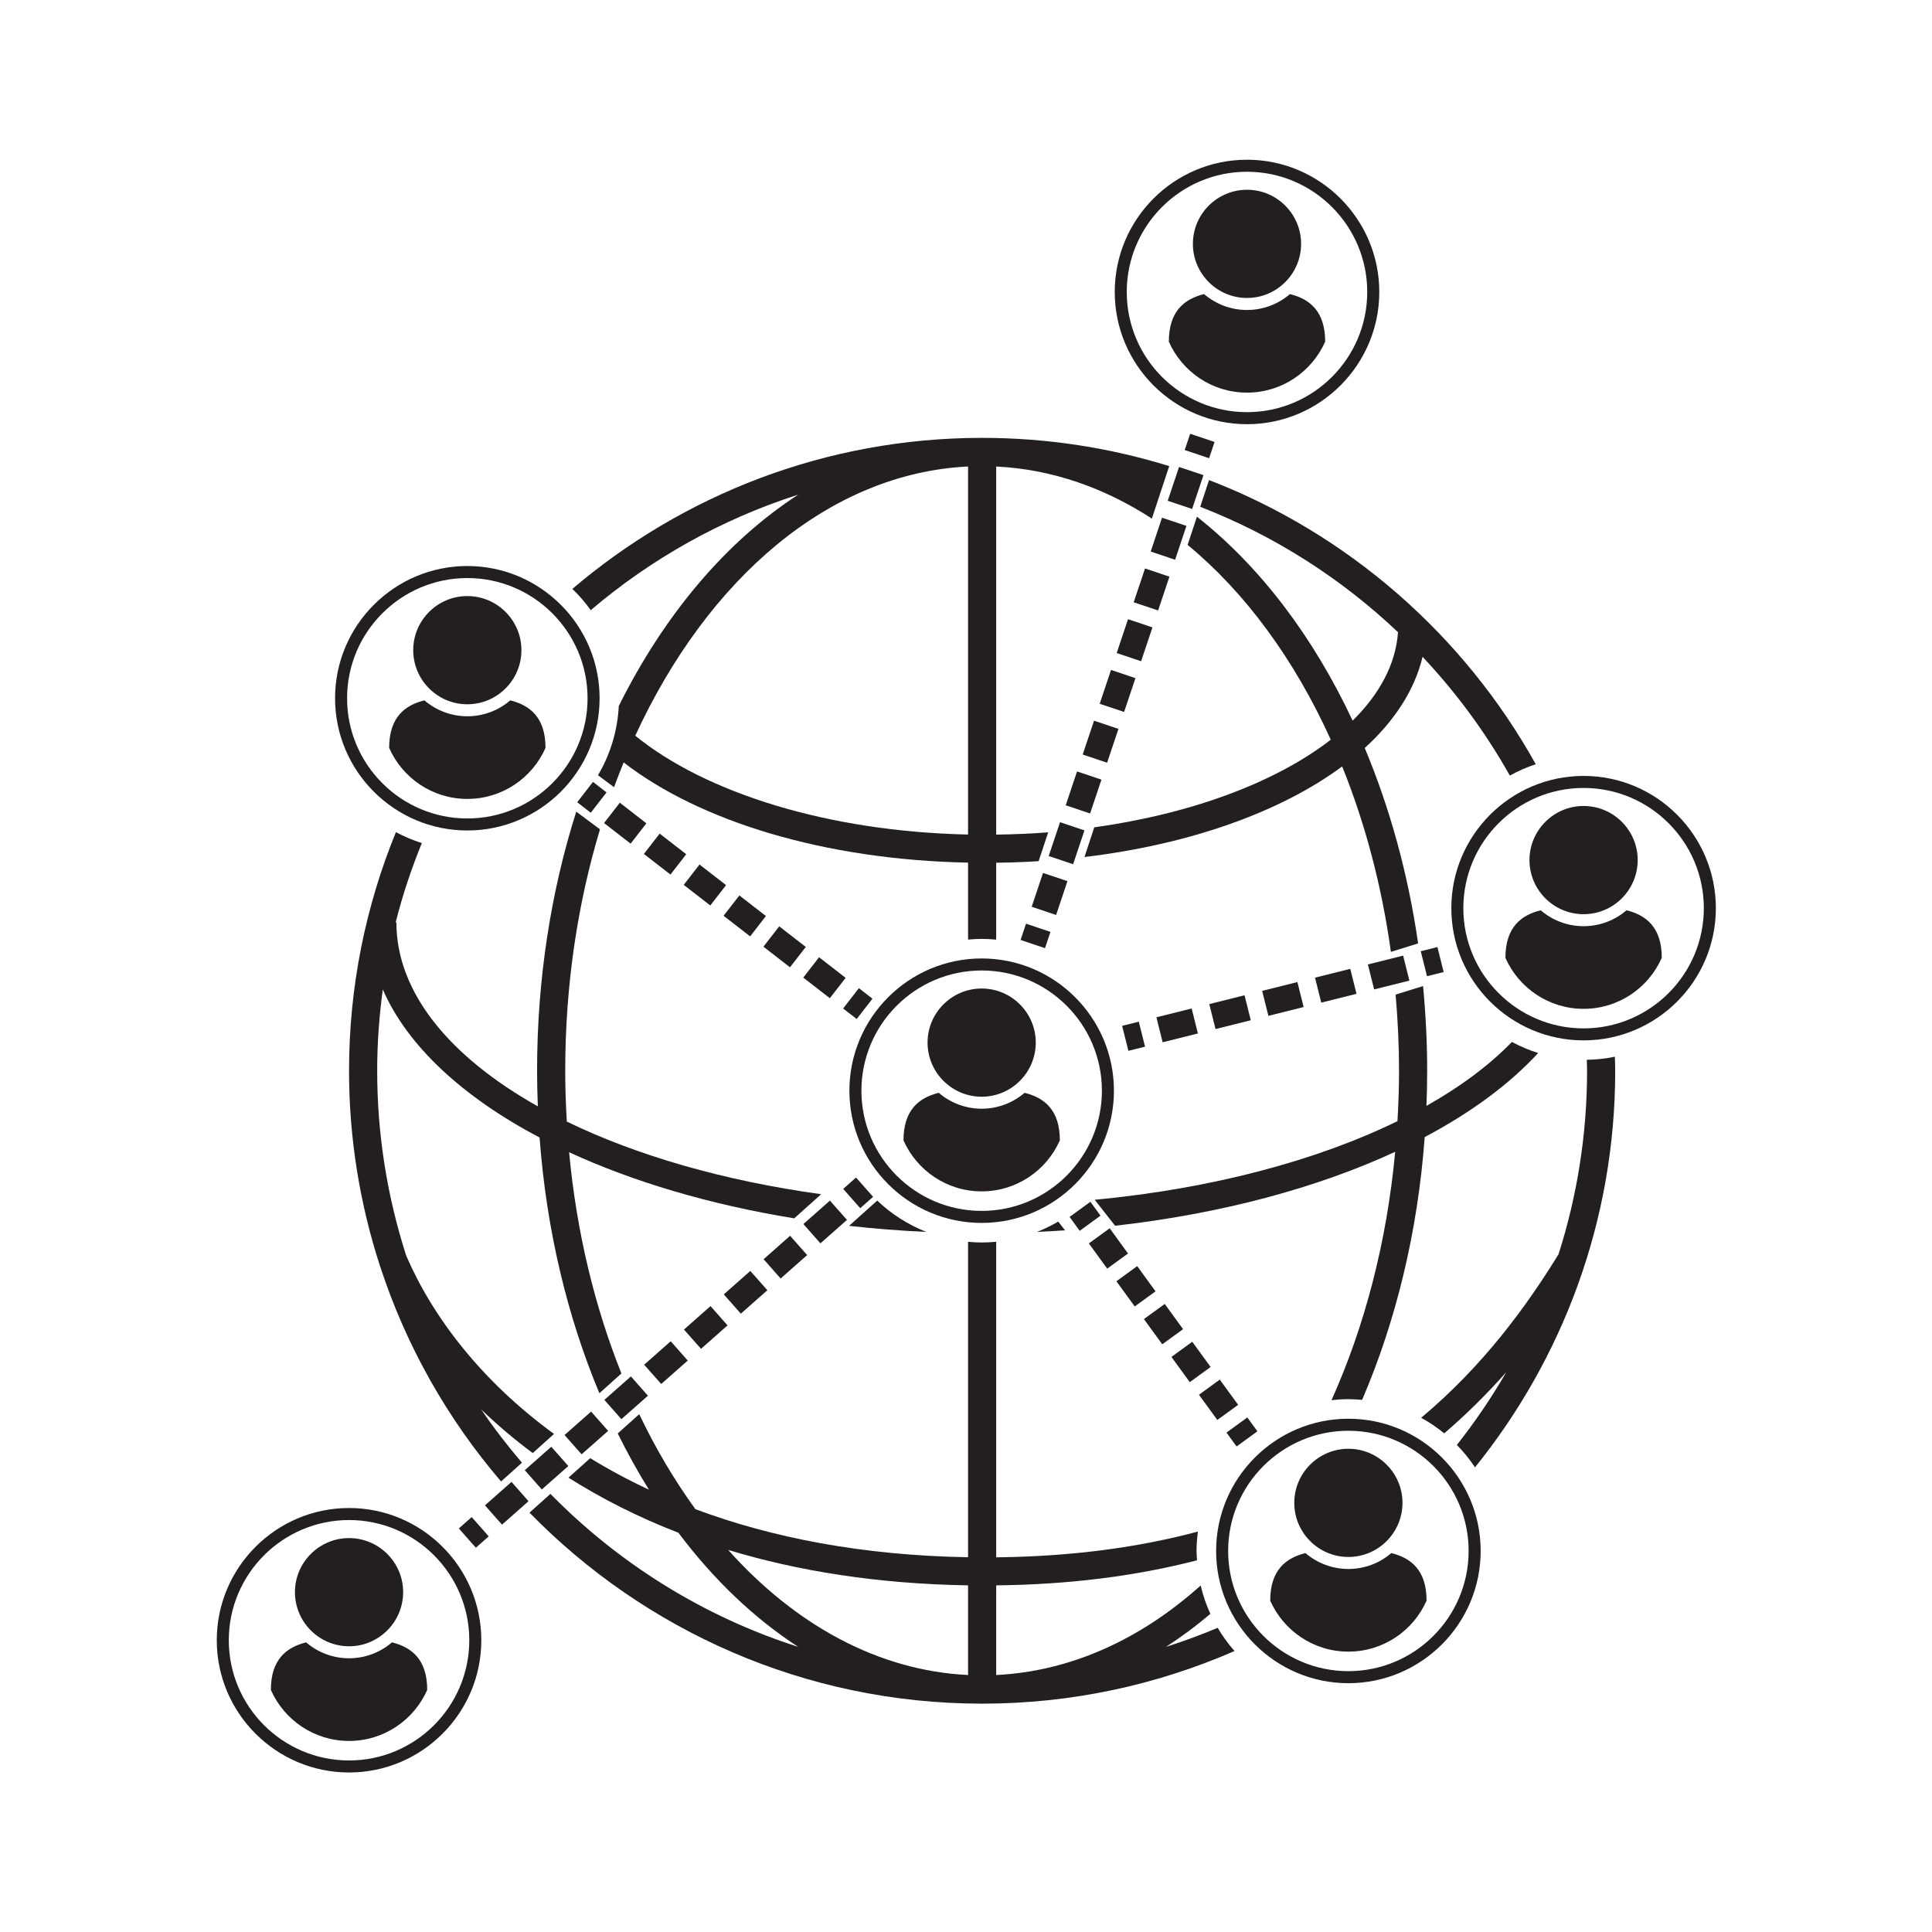 <svg xmlns="http://www.w3.org/2000/svg" xmlns:xlink="http://www.w3.org/1999/xlink" width="1080" zoomAndPan="magnify" viewBox="0 0 810 810" height="1080" preserveAspectRatio="xMidYMid meet" version="1.0"><defs><clipPath id="9f85972e99"><path d="M 608.426 325.016 L 719.383 325.016 L 719.383 436.293 L 608.426 436.293 Z M 608.426 325.016 " clip-rule="nonzero"/></clipPath><clipPath id="25d9cf60c6"><path d="M 467 66.785 L 579 66.785 L 579 178 L 467 178 Z M 467 66.785 " clip-rule="nonzero"/></clipPath><clipPath id="099fc0837b"><path d="M 90.883 632 L 201.879 632 L 201.879 743.121 L 90.883 743.121 Z M 90.883 632 " clip-rule="nonzero"/></clipPath></defs><rect x="-81" width="972" fill="#ffffff" y="-81" height="972" fill-opacity="1"/><rect x="-81" width="972" fill="#ffffff" y="-81" height="972" fill-opacity="1"/><path fill="#231f20" d="M 503.191 212.48 C 534.25 224.527 562.352 242.516 586.117 265.051 C 585.199 278.363 578.441 290.945 567.098 302.137 C 550.5 266.73 528.09 237.305 501.82 216.625 L 497.91 228.445 C 522.098 248.41 542.695 276.484 557.93 310.121 C 535.051 327.852 499.965 341.125 458.785 346.852 L 454.668 359.312 C 499.109 354.008 537.047 340.32 562.711 321.332 C 572.289 345.078 579.301 371.246 583.137 399.066 L 583.57 398.934 L 583.57 398.941 L 594.555 395.535 C 590.32 366.164 582.629 338.582 572.172 313.602 C 584.695 302.215 593.09 289.285 596.422 275.379 C 610.535 290.387 622.852 307.086 633.004 325.168 C 636.441 323.254 640.074 321.66 643.867 320.395 C 613.758 266.281 565.277 223.762 506.895 201.273 L 503.191 212.48 " fill-opacity="1" fill-rule="nonzero"/><path fill="#231f20" d="M 405.863 702.258 C 368.098 700.43 333.34 681.164 305.289 649.809 C 334.449 658.66 367.938 664.051 405.863 664.668 Z M 488.855 690.461 C 495.25 686.316 501.465 681.715 507.445 676.605 C 505.715 672.832 504.352 668.863 503.383 664.73 C 478.293 687.23 449.012 700.734 417.66 702.258 L 417.66 664.668 C 447.984 664.355 476 660.84 501.855 654.164 C 501.773 652.859 501.656 651.57 501.656 650.242 C 501.656 647.488 501.895 644.785 502.234 642.113 C 477.797 648.648 449.812 652.578 417.66 652.918 L 417.66 520.613 C 415.652 520.809 413.625 520.918 411.566 520.918 C 409.645 520.918 407.742 520.801 405.863 520.633 L 405.863 652.879 C 361.438 652.125 323.422 644.645 291.555 632.734 C 282.797 620.676 274.887 607.344 267.996 592.902 L 258.992 600.984 C 263.043 609.195 267.406 617.066 272.07 624.555 C 263.328 620.484 255.129 616.055 247.453 611.34 L 238.34 619.52 C 252.059 628.199 267.387 636.023 284.422 642.613 C 299.145 662.203 316.09 678.418 334.664 690.461 C 294.879 677.742 259.355 655.449 230.773 626.312 L 221.996 634.188 C 270.223 683.547 337.453 714.266 411.758 714.266 C 449.363 714.266 485.137 706.359 517.578 692.203 C 514.926 689.195 512.562 685.934 510.512 682.465 C 503.453 685.457 496.219 688.105 488.855 690.461 " fill-opacity="1" fill-rule="nonzero"/><path fill="#231f20" d="M 665.27 444.332 C 665.301 445.867 665.387 447.383 665.387 448.926 C 665.387 475.742 661.168 501.59 653.414 525.879 C 639.879 547.836 621.875 572.605 595.824 594.414 C 599.258 596.289 602.488 598.484 605.5 600.934 C 614.625 593.121 623.293 584.551 631.52 575.266 C 625.34 585.961 618.418 596.156 610.797 605.797 C 613.617 608.676 616.16 611.816 618.398 615.191 C 655.133 569.664 677.184 511.836 677.184 448.926 C 677.184 446.949 677.078 445 677.039 443.027 C 673.23 443.832 669.293 444.246 665.27 444.332 " fill-opacity="1" fill-rule="nonzero"/><path fill="#231f20" d="M 232.281 601.188 C 201.965 579.074 181.551 552.434 170.32 526.492 C 162.438 502.027 158.137 475.973 158.137 448.926 C 158.137 437.359 158.984 425.996 160.492 414.836 C 170.855 438.609 194.059 459.945 226.219 476.922 C 229.098 515.75 237.902 552.09 251.297 584.121 L 260.535 575.824 C 249.328 547.836 241.719 516.488 238.602 483.078 C 265.488 495.48 297.586 505.027 332.988 510.797 L 344.27 500.68 C 303.391 495.035 266.824 484.418 237.633 470.227 C 237.23 463.203 236.973 456.105 236.973 448.926 C 236.973 412.953 242.195 378.734 251.547 347.699 L 241.594 340.289 C 231.078 373.469 225.172 410.234 225.172 448.926 C 225.172 453.934 225.293 458.902 225.488 463.84 C 188.57 443.094 166.188 416.141 166.188 386.703 L 165.887 386.703 C 168.773 375.281 172.477 364.203 176.859 353.461 C 173.07 352.273 169.438 350.727 165.988 348.879 C 153.355 379.781 146.336 413.543 146.336 448.926 C 146.336 477.387 150.898 504.797 159.234 530.527 L 159.207 530.539 C 159.246 530.633 159.293 530.73 159.34 530.824 C 170.246 564.336 187.652 594.922 210.066 621.117 L 218.84 613.25 C 212.758 606.117 207.02 598.695 201.746 590.914 C 208.305 597.262 215.52 603.371 223.348 609.203 L 232.281 601.188 " fill-opacity="1" fill-rule="nonzero"/><path fill="#231f20" d="M 405.863 349.887 C 347.031 348.629 295.727 332.363 266.34 308.445 C 296.688 242.566 347.719 198.406 405.863 195.582 Z M 334.66 207.387 C 304.402 227 278.457 257.762 259.43 295.988 C 258.891 306.547 255.797 316.422 250.703 325.02 L 257.438 330.039 C 258.73 326.523 260.074 323.059 261.477 319.656 C 293.332 344.297 345.449 360.453 405.863 361.668 L 405.863 393.926 C 407.742 393.758 409.645 393.637 411.566 393.637 C 413.621 393.637 415.652 393.75 417.66 393.945 L 417.66 361.711 C 423.676 361.633 429.609 361.414 435.453 361.051 L 439.457 348.961 C 432.32 349.512 425.043 349.82 417.66 349.914 L 417.66 195.59 C 440.832 196.711 462.867 204.402 482.926 217.422 L 490.199 195.414 C 465.395 187.734 439.059 183.578 411.758 183.578 C 346.277 183.578 286.301 207.457 239.965 246.898 C 242.805 249.617 245.375 252.609 247.672 255.816 C 272.914 234.344 302.383 217.707 334.66 207.387 " fill-opacity="1" fill-rule="nonzero"/><path fill="#231f20" d="M 446.527 515.812 L 443.656 512.152 C 440.816 513.82 437.84 515.273 434.742 516.492 C 438.695 516.305 442.621 516.078 446.527 515.812 " fill-opacity="1" fill-rule="nonzero"/><path fill="#231f20" d="M 367.777 503.348 L 355.977 513.941 C 366.555 515.125 377.371 515.988 388.387 516.492 C 380.668 513.461 373.688 508.973 367.777 503.348 " fill-opacity="1" fill-rule="nonzero"/><path fill="#231f20" d="M 565.312 586.605 C 567.258 586.605 569.176 586.727 571.074 586.898 C 585.152 554.148 594.375 516.746 597.316 476.727 C 616.746 466.426 632.887 454.547 644.875 441.477 C 641.043 440.277 637.367 438.707 633.879 436.84 C 624.445 446.566 612.348 455.574 598.047 463.645 C 598.234 458.77 598.348 453.867 598.348 448.926 C 598.348 436.875 597.727 425.035 596.625 413.41 L 585.113 416.984 C 586.031 427.453 586.551 438.098 586.551 448.926 C 586.551 456.043 586.293 463.074 585.895 470.047 C 551.984 486.602 508.082 498.355 458.965 503.012 L 467.516 513.902 C 512.086 508.871 552.352 497.988 584.934 482.898 C 581.41 520.906 572.066 556.262 558.238 587.023 C 560.566 586.77 562.918 586.605 565.312 586.605 " fill-opacity="1" fill-rule="nonzero"/><path fill="#231f20" d="M 429.574 458.164 C 424.723 462.309 418.438 464.832 411.566 464.832 C 404.699 464.832 398.418 462.309 393.566 458.164 C 385.262 460.234 378.797 465.359 378.797 478.102 C 384.348 490.688 396.922 499.488 411.566 499.488 C 426.211 499.488 438.785 490.688 444.344 478.102 C 444.344 465.359 437.879 460.234 429.574 458.164 " fill-opacity="1" fill-rule="nonzero"/><path fill="#231f20" d="M 411.566 459.801 C 424.078 459.801 434.25 449.621 434.25 437.113 C 434.25 424.621 424.078 414.441 411.566 414.441 C 399.059 414.441 388.883 424.621 388.883 437.113 C 388.883 449.621 399.059 459.801 411.566 459.801 " fill-opacity="1" fill-rule="nonzero"/><path fill="#231f20" d="M 411.566 507.676 C 383.77 507.676 361.152 485.066 361.152 457.281 C 361.152 429.488 383.77 406.879 411.566 406.879 C 439.363 406.879 461.98 429.488 461.98 457.281 C 461.98 485.066 439.363 507.676 411.566 507.676 Z M 467.023 457.281 C 467.023 426.707 442.145 401.836 411.566 401.836 C 380.992 401.836 356.113 426.707 356.113 457.281 C 356.113 487.84 380.992 512.715 411.566 512.715 C 442.145 512.715 467.023 487.84 467.023 457.281 " fill-opacity="1" fill-rule="nonzero"/><path fill="#231f20" d="M 583.324 651.137 C 578.477 655.281 572.188 657.801 565.316 657.801 C 558.449 657.801 552.168 655.281 547.316 651.137 C 539.012 653.207 532.547 658.328 532.547 671.082 C 538.098 683.652 550.676 692.453 565.316 692.453 C 579.961 692.453 592.535 683.652 598.094 671.082 C 598.094 658.328 591.633 653.207 583.324 651.137 " fill-opacity="1" fill-rule="nonzero"/><path fill="#231f20" d="M 565.316 652.766 C 577.824 652.766 588 642.582 588 630.078 C 588 617.586 577.824 607.402 565.316 607.402 C 552.805 607.402 542.633 617.586 542.633 630.078 C 542.633 642.582 552.805 652.766 565.316 652.766 " fill-opacity="1" fill-rule="nonzero"/><path fill="#231f20" d="M 565.316 700.641 C 537.52 700.641 514.906 678.039 514.906 650.242 C 514.906 622.453 537.52 599.852 565.316 599.852 C 593.113 599.852 615.727 622.453 615.727 650.242 C 615.727 678.039 593.113 700.641 565.316 700.641 Z M 565.316 594.809 C 534.742 594.809 509.863 619.68 509.863 650.242 C 509.863 680.812 534.742 705.688 565.316 705.688 C 595.898 705.688 620.777 680.812 620.777 650.242 C 620.777 619.68 595.898 594.809 565.316 594.809 " fill-opacity="1" fill-rule="nonzero"/><path fill="#231f20" d="M 195.926 334.953 C 210.57 334.953 223.145 326.156 228.703 313.574 C 228.703 300.828 222.238 295.707 213.934 293.629 C 209.082 297.777 202.801 300.301 195.926 300.301 C 189.062 300.301 182.777 297.777 177.926 293.629 C 169.621 295.707 163.156 300.828 163.156 313.574 C 168.711 326.156 181.285 334.953 195.926 334.953 " fill-opacity="1" fill-rule="nonzero"/><path fill="#231f20" d="M 195.926 295.27 C 208.441 295.27 218.609 285.09 218.609 272.586 C 218.609 260.086 208.441 249.902 195.926 249.902 C 183.414 249.902 173.246 260.086 173.246 272.586 C 173.246 285.09 183.414 295.27 195.926 295.27 " fill-opacity="1" fill-rule="nonzero"/><path fill="#231f20" d="M 195.926 242.352 C 223.727 242.352 246.34 264.961 246.34 292.75 C 246.34 320.535 223.727 343.145 195.926 343.145 C 168.129 343.145 145.516 320.535 145.516 292.75 C 145.516 264.961 168.129 242.352 195.926 242.352 Z M 195.926 348.184 C 226.504 348.184 251.387 323.312 251.387 292.75 C 251.387 262.18 226.504 237.305 195.926 237.305 C 165.352 237.305 140.477 262.18 140.477 292.75 C 140.477 323.312 165.352 348.184 195.926 348.184 " fill-opacity="1" fill-rule="nonzero"/><path fill="#231f20" d="M 681.934 381.637 C 677.086 385.785 670.801 388.309 663.93 388.309 C 657.062 388.309 650.777 385.785 645.93 381.637 C 637.625 383.715 631.156 388.832 631.156 401.582 C 636.711 414.164 649.285 422.961 663.93 422.961 C 678.57 422.961 691.145 414.164 696.707 401.582 C 696.707 388.832 690.242 383.715 681.934 381.637 " fill-opacity="1" fill-rule="nonzero"/><path fill="#231f20" d="M 663.926 383.281 C 676.438 383.281 686.609 373.098 686.609 360.586 C 686.609 348.094 676.438 337.91 663.926 337.91 C 651.414 337.91 641.238 348.094 641.238 360.586 C 641.238 373.098 651.414 383.281 663.926 383.281 " fill-opacity="1" fill-rule="nonzero"/><g clip-path="url(#9f85972e99)"><path fill="#231f20" d="M 663.926 431.156 C 636.129 431.156 613.512 408.543 613.512 380.758 C 613.512 352.961 636.129 330.352 663.926 330.352 C 691.723 330.352 714.34 352.961 714.34 380.758 C 714.34 408.543 691.723 431.156 663.926 431.156 Z M 663.926 325.312 C 633.352 325.312 608.477 350.188 608.477 380.758 C 608.477 411.32 633.352 436.184 663.926 436.184 C 694.508 436.184 719.383 411.32 719.383 380.758 C 719.383 350.188 694.508 325.312 663.926 325.312 " fill-opacity="1" fill-rule="nonzero"/></g><path fill="#231f20" d="M 522.805 164.613 C 537.449 164.613 550.02 155.82 555.582 143.242 C 555.582 130.492 549.121 125.367 540.812 123.297 C 535.961 127.441 529.676 129.961 522.805 129.961 C 515.938 129.961 509.656 127.441 504.805 123.297 C 496.5 125.367 490.043 130.492 490.043 143.242 C 495.594 155.82 508.164 164.613 522.805 164.613 " fill-opacity="1" fill-rule="nonzero"/><path fill="#231f20" d="M 522.809 124.922 C 535.324 124.922 545.492 114.746 545.492 102.238 C 545.492 89.742 535.324 79.559 522.809 79.559 C 510.301 79.559 500.125 89.742 500.125 102.238 C 500.125 114.746 510.301 124.922 522.809 124.922 " fill-opacity="1" fill-rule="nonzero"/><g clip-path="url(#25d9cf60c6)"><path fill="#231f20" d="M 522.809 72.008 C 550.605 72.008 573.219 94.617 573.219 122.406 C 573.219 150.199 550.605 172.801 522.809 172.801 C 495.012 172.801 472.395 150.199 472.395 122.406 C 472.395 94.617 495.012 72.008 522.809 72.008 Z M 522.809 177.848 C 553.391 177.848 578.27 152.973 578.27 122.406 C 578.27 91.844 553.391 66.965 522.809 66.965 C 492.234 66.965 467.359 91.844 467.359 122.406 C 467.359 152.973 492.234 177.848 522.809 177.848 " fill-opacity="1" fill-rule="nonzero"/></g><path fill="#231f20" d="M 164.34 688.57 C 159.492 692.719 153.207 695.238 146.336 695.238 C 139.473 695.238 133.184 692.719 128.336 688.57 C 120.031 690.641 113.566 695.766 113.566 708.516 C 119.121 721.094 131.695 729.898 146.336 729.898 C 160.977 729.898 173.551 721.094 179.109 708.516 C 179.109 695.766 172.648 690.641 164.34 688.57 " fill-opacity="1" fill-rule="nonzero"/><path fill="#231f20" d="M 146.336 690.207 C 158.848 690.207 169.02 680.023 169.02 667.52 C 169.02 655.027 158.848 644.848 146.336 644.848 C 133.824 644.848 123.656 655.027 123.656 667.52 C 123.656 680.023 133.824 690.207 146.336 690.207 " fill-opacity="1" fill-rule="nonzero"/><g clip-path="url(#099fc0837b)"><path fill="#231f20" d="M 146.336 738.082 C 118.539 738.082 95.922 715.473 95.922 687.684 C 95.922 659.895 118.539 637.285 146.336 637.285 C 174.133 637.285 196.75 659.895 196.75 687.684 C 196.75 715.473 174.133 738.082 146.336 738.082 Z M 146.336 632.242 C 115.762 632.242 90.883 657.113 90.883 687.684 C 90.883 718.246 115.762 743.121 146.336 743.121 C 176.914 743.121 201.793 718.246 201.793 687.684 C 201.793 657.113 176.914 632.242 146.336 632.242 " fill-opacity="1" fill-rule="nonzero"/></g><path fill="#231f20" d="M 477.445 428.348 L 470.461 430.094 L 473.082 440.562 L 480.062 438.816 L 477.445 428.348 " fill-opacity="1" fill-rule="nonzero"/><path fill="#231f20" d="M 543.938 411.734 L 529.16 415.426 L 531.781 425.895 L 546.559 422.203 L 543.938 411.734 " fill-opacity="1" fill-rule="nonzero"/><path fill="#231f20" d="M 521.777 417.273 L 507 420.965 L 509.613 431.434 L 524.391 427.742 L 521.777 417.273 " fill-opacity="1" fill-rule="nonzero"/><path fill="#231f20" d="M 588.273 400.656 L 573.496 404.348 L 576.109 414.816 L 590.887 411.125 L 588.273 400.656 " fill-opacity="1" fill-rule="nonzero"/><path fill="#231f20" d="M 566.105 406.195 L 551.332 409.887 L 553.945 420.355 L 568.723 416.664 L 566.105 406.195 " fill-opacity="1" fill-rule="nonzero"/><path fill="#231f20" d="M 499.609 422.812 L 484.832 426.504 L 487.449 436.973 L 502.223 433.281 L 499.609 422.812 " fill-opacity="1" fill-rule="nonzero"/><path fill="#231f20" d="M 595.656 398.812 L 598.277 409.281 L 605.262 407.535 L 602.641 397.066 L 595.656 398.812 " fill-opacity="1" fill-rule="nonzero"/><path fill="#231f20" d="M 427.883 394.09 L 438.121 397.52 L 440.406 390.695 L 430.168 387.27 L 427.883 394.09 " fill-opacity="1" fill-rule="nonzero"/><path fill="#231f20" d="M 468.18 273.793 L 478.418 277.223 L 483.172 263.035 L 472.93 259.609 L 468.18 273.793 " fill-opacity="1" fill-rule="nonzero"/><path fill="#231f20" d="M 461.055 295.066 L 471.289 298.492 L 476.043 284.312 L 465.805 280.883 L 461.055 295.066 " fill-opacity="1" fill-rule="nonzero"/><path fill="#231f20" d="M 475.309 252.512 L 485.543 255.941 L 490.293 241.758 L 480.059 238.332 L 475.309 252.512 " fill-opacity="1" fill-rule="nonzero"/><path fill="#231f20" d="M 482.438 231.234 L 492.672 234.668 L 497.426 220.484 L 487.188 217.051 L 482.438 231.234 " fill-opacity="1" fill-rule="nonzero"/><path fill="#231f20" d="M 453.926 316.348 L 464.164 319.773 L 468.918 305.59 L 458.676 302.16 L 453.926 316.348 " fill-opacity="1" fill-rule="nonzero"/><path fill="#231f20" d="M 489.57 209.961 L 499.801 213.387 L 504.555 199.203 L 494.32 195.777 L 489.57 209.961 " fill-opacity="1" fill-rule="nonzero"/><path fill="#231f20" d="M 446.801 337.621 L 457.031 341.051 L 461.785 326.863 L 451.555 323.434 L 446.801 337.621 " fill-opacity="1" fill-rule="nonzero"/><path fill="#231f20" d="M 439.672 358.898 L 449.91 362.328 L 454.66 348.141 L 444.422 344.715 L 439.672 358.898 " fill-opacity="1" fill-rule="nonzero"/><path fill="#231f20" d="M 432.543 380.176 L 442.781 383.602 L 447.531 369.414 L 437.293 365.988 L 432.543 380.176 " fill-opacity="1" fill-rule="nonzero"/><path fill="#231f20" d="M 509.211 185.293 L 498.973 181.863 L 496.688 188.688 L 506.93 192.113 L 509.211 185.293 " fill-opacity="1" fill-rule="nonzero"/><path fill="#231f20" d="M 365.785 418.695 L 360.098 414.293 L 353.484 422.82 L 359.172 427.227 L 365.785 418.695 " fill-opacity="1" fill-rule="nonzero"/><path fill="#231f20" d="M 320.07 396.902 L 331.203 405.543 L 337.828 397.012 L 326.691 388.375 L 320.07 396.902 " fill-opacity="1" fill-rule="nonzero"/><path fill="#231f20" d="M 269.953 358.027 L 281.094 366.664 L 287.707 358.137 L 276.566 349.496 L 269.953 358.027 " fill-opacity="1" fill-rule="nonzero"/><path fill="#231f20" d="M 336.777 409.859 L 347.91 418.5 L 354.535 409.969 L 343.395 401.332 L 336.777 409.859 " fill-opacity="1" fill-rule="nonzero"/><path fill="#231f20" d="M 253.246 345.07 L 264.387 353.707 L 271 345.18 L 259.863 336.543 L 253.246 345.07 " fill-opacity="1" fill-rule="nonzero"/><path fill="#231f20" d="M 286.656 370.988 L 297.793 379.625 L 304.414 371.098 L 293.277 362.457 L 286.656 370.988 " fill-opacity="1" fill-rule="nonzero"/><path fill="#231f20" d="M 303.363 383.941 L 314.5 392.582 L 321.121 384.051 L 309.984 375.414 L 303.363 383.941 " fill-opacity="1" fill-rule="nonzero"/><path fill="#231f20" d="M 241.996 336.344 L 247.68 340.75 L 254.297 332.219 L 248.609 327.809 L 241.996 336.344 " fill-opacity="1" fill-rule="nonzero"/><path fill="#231f20" d="M 192.359 640.805 L 199.508 648.891 L 204.902 644.125 L 197.754 636.039 L 192.359 640.805 " fill-opacity="1" fill-rule="nonzero"/><path fill="#231f20" d="M 321.723 540.934 L 314.574 532.848 L 303.449 542.672 L 310.598 550.762 L 321.723 540.934 " fill-opacity="1" fill-rule="nonzero"/><path fill="#231f20" d="M 271.656 585.16 L 264.508 577.074 L 253.383 586.898 L 260.527 594.988 L 271.656 585.16 " fill-opacity="1" fill-rule="nonzero"/><path fill="#231f20" d="M 288.344 570.418 L 281.195 562.328 L 270.07 572.16 L 277.219 580.246 L 288.344 570.418 " fill-opacity="1" fill-rule="nonzero"/><path fill="#231f20" d="M 305.031 555.676 L 297.887 547.59 L 286.758 557.418 L 293.906 565.504 L 305.031 555.676 " fill-opacity="1" fill-rule="nonzero"/><path fill="#231f20" d="M 238.277 614.641 L 231.129 606.555 L 220.004 616.383 L 227.152 624.469 L 238.277 614.641 " fill-opacity="1" fill-rule="nonzero"/><path fill="#231f20" d="M 254.969 599.902 L 247.82 591.816 L 236.691 601.641 L 243.84 609.727 L 254.969 599.902 " fill-opacity="1" fill-rule="nonzero"/><path fill="#231f20" d="M 203.316 631.125 L 210.465 639.211 L 221.59 629.387 L 214.441 621.293 L 203.316 631.125 " fill-opacity="1" fill-rule="nonzero"/><path fill="#231f20" d="M 338.406 526.191 L 331.258 518.105 L 320.137 527.934 L 327.285 536.02 L 338.406 526.191 " fill-opacity="1" fill-rule="nonzero"/><path fill="#231f20" d="M 355.094 511.449 L 347.945 503.359 L 336.82 513.191 L 343.969 521.277 L 355.094 511.449 " fill-opacity="1" fill-rule="nonzero"/><path fill="#231f20" d="M 366.051 501.777 L 358.902 493.688 L 353.512 498.449 L 360.656 506.539 L 366.051 501.777 " fill-opacity="1" fill-rule="nonzero"/><path fill="#231f20" d="M 461.391 509.672 L 457.156 503.855 L 448.43 510.203 L 452.664 516.023 L 461.391 509.672 " fill-opacity="1" fill-rule="nonzero"/><path fill="#231f20" d="M 519.098 588.977 L 511.398 578.406 L 502.672 584.754 L 510.367 595.324 L 519.098 588.977 " fill-opacity="1" fill-rule="nonzero"/><path fill="#231f20" d="M 507.555 573.117 L 499.859 562.543 L 491.129 568.895 L 498.824 579.469 L 507.555 573.117 " fill-opacity="1" fill-rule="nonzero"/><path fill="#231f20" d="M 484.469 541.398 L 476.777 530.824 L 468.051 537.168 L 475.742 547.742 L 484.469 541.398 " fill-opacity="1" fill-rule="nonzero"/><path fill="#231f20" d="M 496.012 557.258 L 488.32 546.688 L 479.59 553.031 L 487.281 563.605 L 496.012 557.258 " fill-opacity="1" fill-rule="nonzero"/><path fill="#231f20" d="M 472.93 525.539 L 465.238 514.961 L 456.508 521.309 L 464.199 531.883 L 472.93 525.539 " fill-opacity="1" fill-rule="nonzero"/><path fill="#231f20" d="M 527.176 600.082 L 522.941 594.27 L 514.211 600.617 L 518.445 606.434 L 527.176 600.082 " fill-opacity="1" fill-rule="nonzero"/></svg>